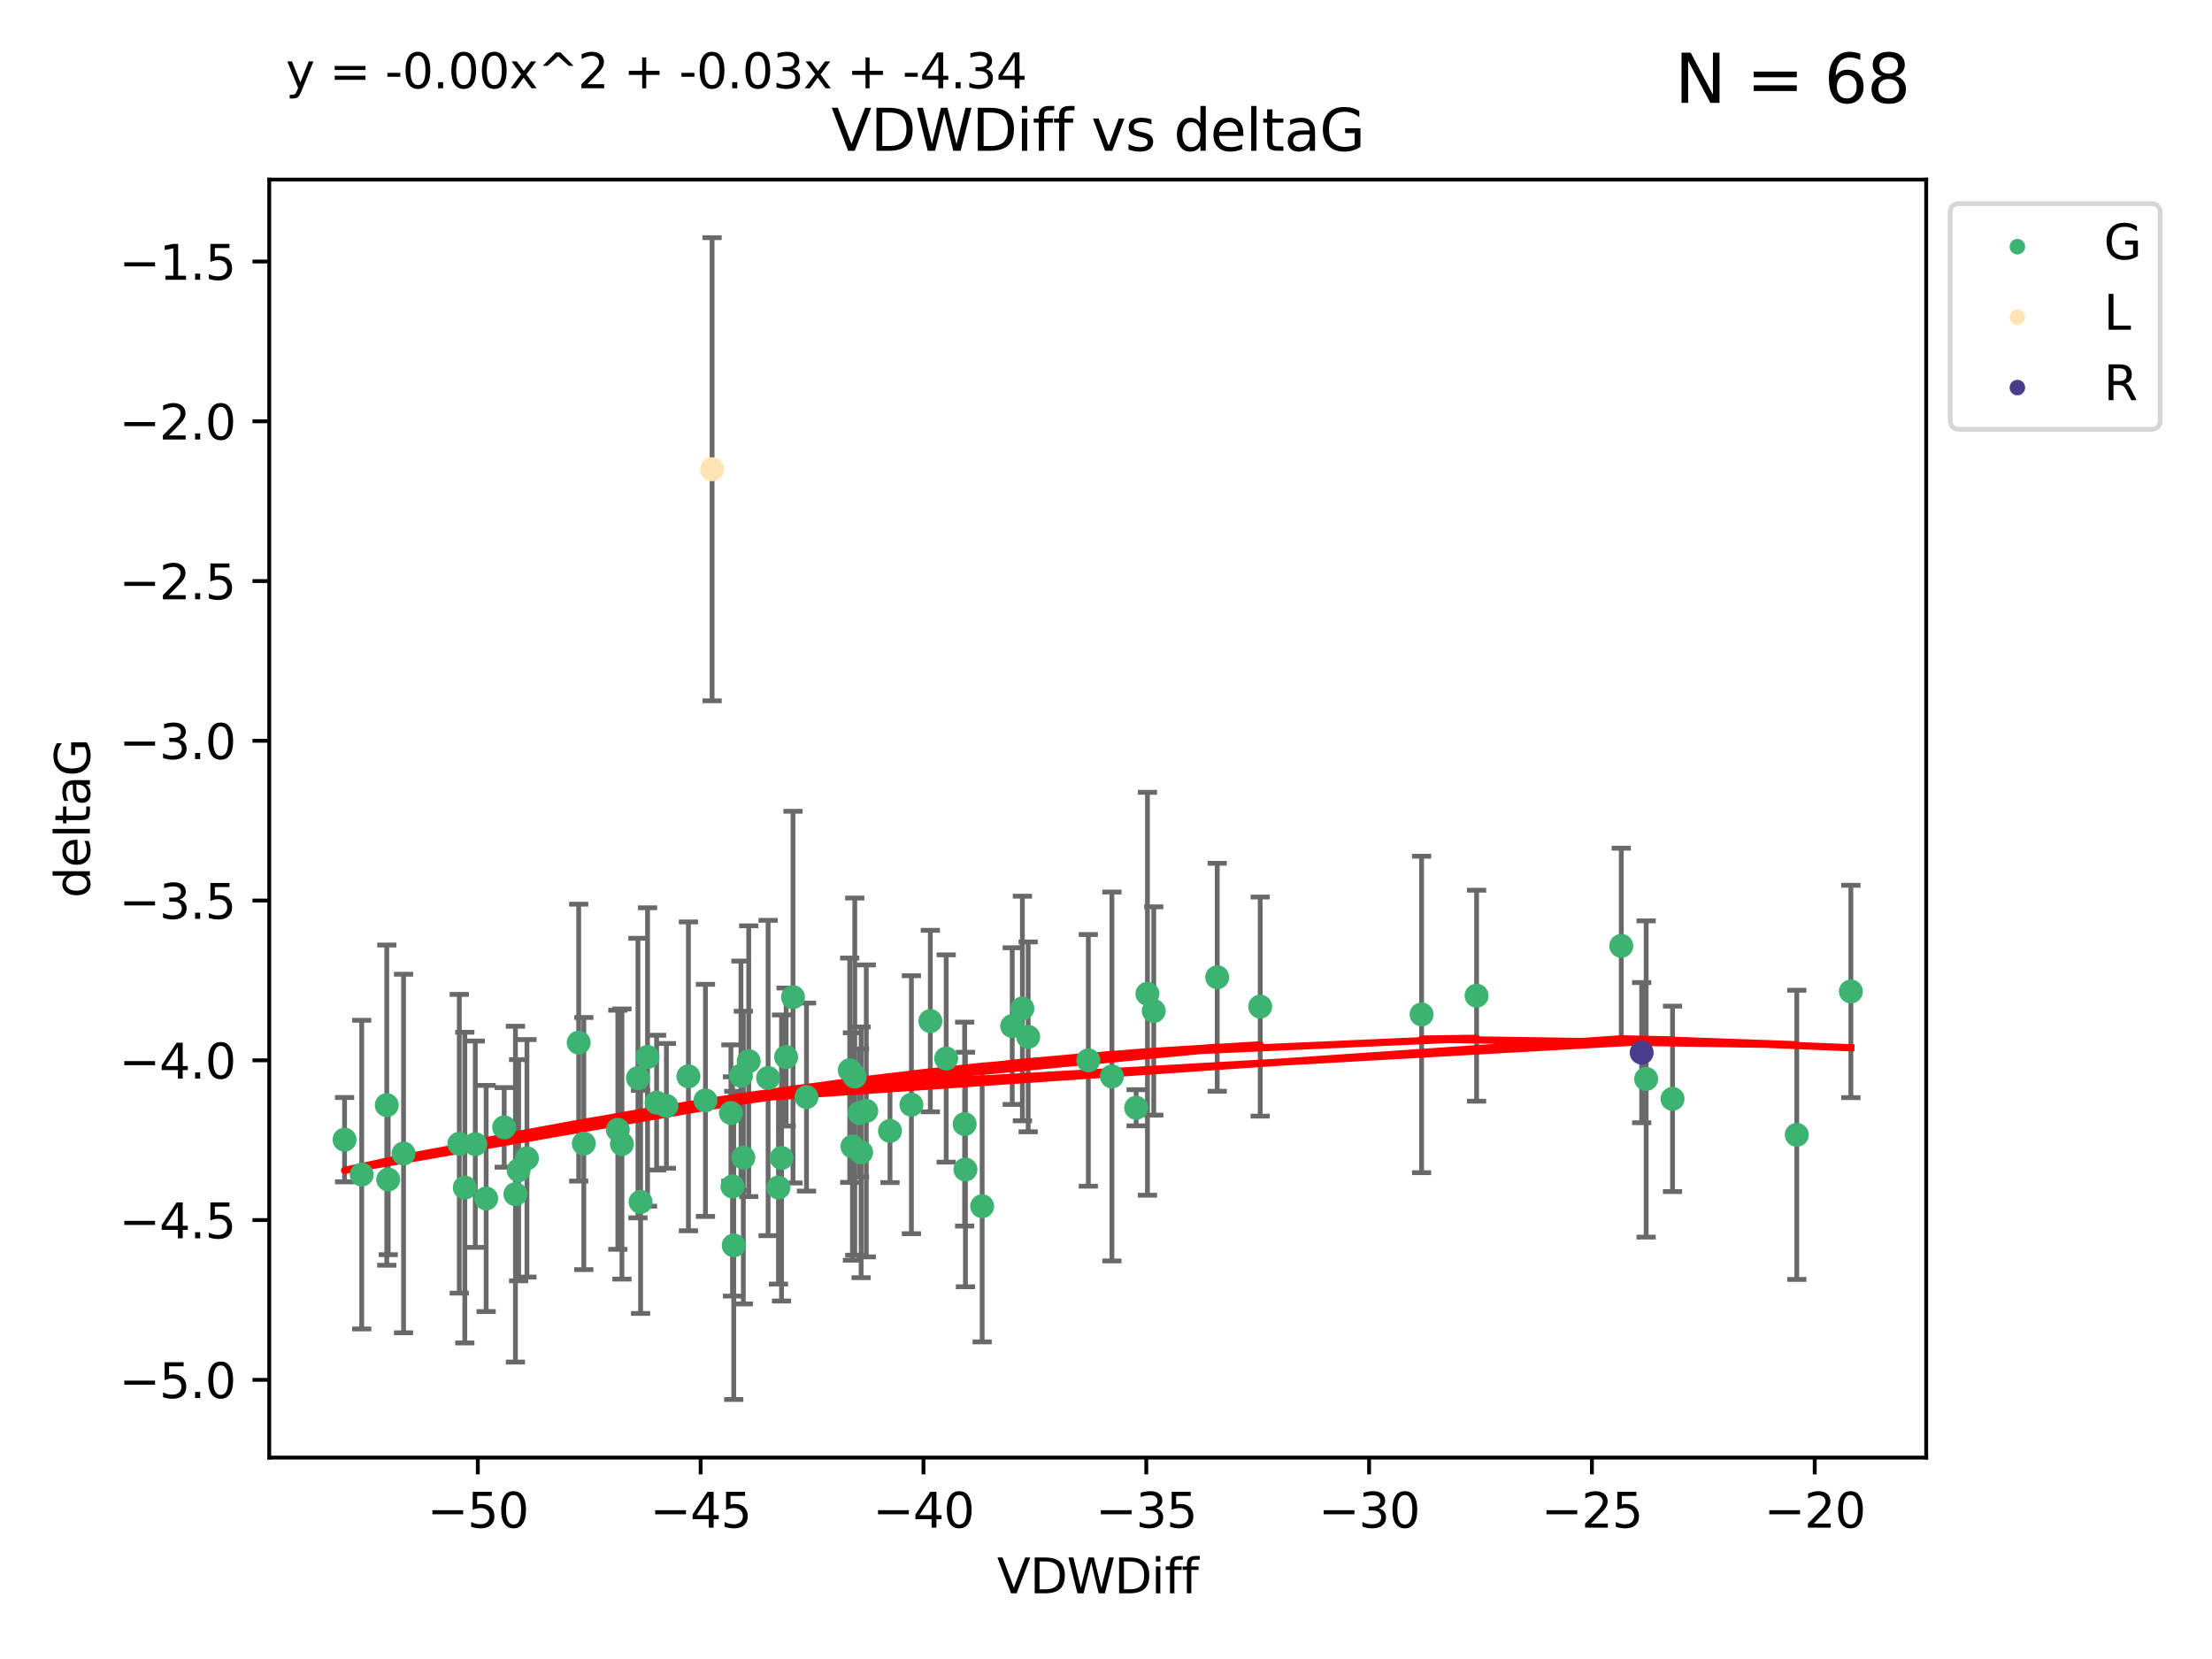 <?xml version="1.0" encoding="utf-8" standalone="no"?>
<!DOCTYPE svg PUBLIC "-//W3C//DTD SVG 1.1//EN"
  "http://www.w3.org/Graphics/SVG/1.1/DTD/svg11.dtd">
<svg xmlns:xlink="http://www.w3.org/1999/xlink" width="460.8pt" height="345.6pt" viewBox="0 0 460.8 345.6" xmlns="http://www.w3.org/2000/svg" version="1.1">
 <defs>
  <style type="text/css">*{stroke-linejoin: round; stroke-linecap: butt}</style>
 </defs>
 <g id="figure_1">
  <g id="patch_1">
   <path d="M 0 345.6 
L 460.8 345.6 
L 460.8 0 
L 0 0 
z
" style="fill: #ffffff"/>
  </g>
  <g id="axes_1">
   <g id="patch_2">
    <path d="M 56.09 303.64 
L 401.26 303.64 
L 401.26 37.411 
L 56.09 37.411 
z
" style="fill: #ffffff"/>
   </g>
   <g id="PathCollection_1">
    <defs>
     <path id="m9e51051de7" d="M 0 1.118 
C 0.297 1.118 0.581 1 0.791 0.791 
C 1 0.581 1.118 0.297 1.118 0 
C 1.118 -0.297 1 -0.581 0.791 -0.791 
C 0.581 -1 0.297 -1.118 0 -1.118 
C -0.297 -1.118 -0.581 -1 -0.791 -0.791 
C -1 -0.581 -1.118 -0.297 -1.118 0 
C -1.118 0.297 -1 0.581 -0.791 0.791 
C -0.581 1 -0.297 1.118 0 1.118 
z
" style="stroke: #3cb371"/>
    </defs>
    <g clip-path="url(#p730de74366)">
     <use xlink:href="#m9e51051de7" x="152.262" y="231.854" style="fill: #3cb371; stroke: #3cb371"/>
     <use xlink:href="#m9e51051de7" x="96.828" y="247.398" style="fill: #3cb371; stroke: #3cb371"/>
     <use xlink:href="#m9e51051de7" x="109.772" y="241.299" style="fill: #3cb371; stroke: #3cb371"/>
     <use xlink:href="#m9e51051de7" x="120.554" y="217.201" style="fill: #3cb371; stroke: #3cb371"/>
     <use xlink:href="#m9e51051de7" x="155.976" y="221.068" style="fill: #3cb371; stroke: #3cb371"/>
     <use xlink:href="#m9e51051de7" x="75.352" y="244.691" style="fill: #3cb371; stroke: #3cb371"/>
     <use xlink:href="#m9e51051de7" x="146.957" y="229.226" style="fill: #3cb371; stroke: #3cb371"/>
     <use xlink:href="#m9e51051de7" x="84.067" y="240.296" style="fill: #3cb371; stroke: #3cb371"/>
     <use xlink:href="#m9e51051de7" x="71.78" y="237.417" style="fill: #3cb371; stroke: #3cb371"/>
     <use xlink:href="#m9e51051de7" x="179.047" y="231.854" style="fill: #3cb371; stroke: #3cb371"/>
     <use xlink:href="#m9e51051de7" x="201.119" y="243.63" style="fill: #3cb371; stroke: #3cb371"/>
     <use xlink:href="#m9e51051de7" x="179.386" y="240.048" style="fill: #3cb371; stroke: #3cb371"/>
     <use xlink:href="#m9e51051de7" x="80.873" y="245.72" style="fill: #3cb371; stroke: #3cb371"/>
     <use xlink:href="#m9e51051de7" x="154.354" y="224.088" style="fill: #3cb371; stroke: #3cb371"/>
     <use xlink:href="#m9e51051de7" x="152.594" y="247.159" style="fill: #3cb371; stroke: #3cb371"/>
     <use xlink:href="#m9e51051de7" x="121.62" y="238.219" style="fill: #3cb371; stroke: #3cb371"/>
     <use xlink:href="#m9e51051de7" x="101.274" y="249.668" style="fill: #3cb371; stroke: #3cb371"/>
     <use xlink:href="#m9e51051de7" x="165.197" y="207.722" style="fill: #3cb371; stroke: #3cb371"/>
     <use xlink:href="#m9e51051de7" x="193.806" y="212.708" style="fill: #3cb371; stroke: #3cb371"/>
     <use xlink:href="#m9e51051de7" x="177.016" y="222.947" style="fill: #3cb371; stroke: #3cb371"/>
     <use xlink:href="#m9e51051de7" x="178.065" y="224.278" style="fill: #3cb371; stroke: #3cb371"/>
     <use xlink:href="#m9e51051de7" x="134.892" y="220.186" style="fill: #3cb371; stroke: #3cb371"/>
     <use xlink:href="#m9e51051de7" x="128.705" y="235.353" style="fill: #3cb371; stroke: #3cb371"/>
     <use xlink:href="#m9e51051de7" x="136.782" y="229.697" style="fill: #3cb371; stroke: #3cb371"/>
     <use xlink:href="#m9e51051de7" x="95.68" y="238.267" style="fill: #3cb371; stroke: #3cb371"/>
     <use xlink:href="#m9e51051de7" x="168.006" y="228.541" style="fill: #3cb371; stroke: #3cb371"/>
     <use xlink:href="#m9e51051de7" x="80.573" y="230.219" style="fill: #3cb371; stroke: #3cb371"/>
     <use xlink:href="#m9e51051de7" x="180.466" y="231.418" style="fill: #3cb371; stroke: #3cb371"/>
     <use xlink:href="#m9e51051de7" x="200.956" y="234.168" style="fill: #3cb371; stroke: #3cb371"/>
     <use xlink:href="#m9e51051de7" x="108.041" y="243.777" style="fill: #3cb371; stroke: #3cb371"/>
     <use xlink:href="#m9e51051de7" x="107.373" y="248.764" style="fill: #3cb371; stroke: #3cb371"/>
     <use xlink:href="#m9e51051de7" x="99.014" y="238.354" style="fill: #3cb371; stroke: #3cb371"/>
     <use xlink:href="#m9e51051de7" x="129.562" y="238.318" style="fill: #3cb371; stroke: #3cb371"/>
     <use xlink:href="#m9e51051de7" x="162.807" y="241.229" style="fill: #3cb371; stroke: #3cb371"/>
     <use xlink:href="#m9e51051de7" x="160.012" y="224.566" style="fill: #3cb371; stroke: #3cb371"/>
     <use xlink:href="#m9e51051de7" x="185.406" y="235.592" style="fill: #3cb371; stroke: #3cb371"/>
     <use xlink:href="#m9e51051de7" x="138.828" y="230.376" style="fill: #3cb371; stroke: #3cb371"/>
     <use xlink:href="#m9e51051de7" x="154.853" y="241.146" style="fill: #3cb371; stroke: #3cb371"/>
     <use xlink:href="#m9e51051de7" x="177.581" y="238.835" style="fill: #3cb371; stroke: #3cb371"/>
     <use xlink:href="#m9e51051de7" x="152.851" y="259.441" style="fill: #3cb371; stroke: #3cb371"/>
     <use xlink:href="#m9e51051de7" x="143.41" y="224.223" style="fill: #3cb371; stroke: #3cb371"/>
     <use xlink:href="#m9e51051de7" x="105.036" y="234.853" style="fill: #3cb371; stroke: #3cb371"/>
     <use xlink:href="#m9e51051de7" x="132.898" y="224.581" style="fill: #3cb371; stroke: #3cb371"/>
     <use xlink:href="#m9e51051de7" x="133.443" y="250.375" style="fill: #3cb371; stroke: #3cb371"/>
     <use xlink:href="#m9e51051de7" x="162.171" y="247.379" style="fill: #3cb371; stroke: #3cb371"/>
     <use xlink:href="#m9e51051de7" x="240.347" y="210.605" style="fill: #3cb371; stroke: #3cb371"/>
     <use xlink:href="#m9e51051de7" x="236.685" y="230.768" style="fill: #3cb371; stroke: #3cb371"/>
     <use xlink:href="#m9e51051de7" x="214.187" y="215.994" style="fill: #3cb371; stroke: #3cb371"/>
     <use xlink:href="#m9e51051de7" x="189.862" y="230.132" style="fill: #3cb371; stroke: #3cb371"/>
     <use xlink:href="#m9e51051de7" x="204.602" y="251.279" style="fill: #3cb371; stroke: #3cb371"/>
     <use xlink:href="#m9e51051de7" x="253.568" y="203.581" style="fill: #3cb371; stroke: #3cb371"/>
     <use xlink:href="#m9e51051de7" x="210.866" y="213.755" style="fill: #3cb371; stroke: #3cb371"/>
     <use xlink:href="#m9e51051de7" x="226.719" y="220.892" style="fill: #3cb371; stroke: #3cb371"/>
     <use xlink:href="#m9e51051de7" x="197.107" y="220.502" style="fill: #3cb371; stroke: #3cb371"/>
     <use xlink:href="#m9e51051de7" x="337.742" y="197.043" style="fill: #3cb371; stroke: #3cb371"/>
     <use xlink:href="#m9e51051de7" x="348.418" y="228.916" style="fill: #3cb371; stroke: #3cb371"/>
     <use xlink:href="#m9e51051de7" x="163.768" y="220.199" style="fill: #3cb371; stroke: #3cb371"/>
     <use xlink:href="#m9e51051de7" x="262.523" y="209.692" style="fill: #3cb371; stroke: #3cb371"/>
     <use xlink:href="#m9e51051de7" x="239.035" y="207.019" style="fill: #3cb371; stroke: #3cb371"/>
     <use xlink:href="#m9e51051de7" x="212.982" y="210.088" style="fill: #3cb371; stroke: #3cb371"/>
     <use xlink:href="#m9e51051de7" x="231.631" y="224.249" style="fill: #3cb371; stroke: #3cb371"/>
     <use xlink:href="#m9e51051de7" x="307.598" y="207.42" style="fill: #3cb371; stroke: #3cb371"/>
     <use xlink:href="#m9e51051de7" x="296.144" y="211.329" style="fill: #3cb371; stroke: #3cb371"/>
     <use xlink:href="#m9e51051de7" x="374.304" y="236.406" style="fill: #3cb371; stroke: #3cb371"/>
     <use xlink:href="#m9e51051de7" x="342.925" y="224.771" style="fill: #3cb371; stroke: #3cb371"/>
     <use xlink:href="#m9e51051de7" x="385.57" y="206.536" style="fill: #3cb371; stroke: #3cb371"/>
    </g>
   </g>
   <g id="PathCollection_2">
    <defs>
     <path id="m72f8d6758f" d="M 0 1.118 
C 0.297 1.118 0.581 1 0.791 0.791 
C 1 0.581 1.118 0.297 1.118 0 
C 1.118 -0.297 1 -0.581 0.791 -0.791 
C 0.581 -1 0.297 -1.118 0 -1.118 
C -0.297 -1.118 -0.581 -1 -0.791 -0.791 
C -1 -0.581 -1.118 -0.297 -1.118 0 
C -1.118 0.297 -1 0.581 -0.791 0.791 
C -0.581 1 -0.297 1.118 0 1.118 
z
" style="stroke: #ffe4b5"/>
    </defs>
    <g clip-path="url(#p730de74366)">
     <use xlink:href="#m72f8d6758f" x="148.34" y="97.75" style="fill: #ffe4b5; stroke: #ffe4b5"/>
    </g>
   </g>
   <g id="PathCollection_3">
    <defs>
     <path id="mdb29b52bab" d="M 0 1.118 
C 0.297 1.118 0.581 1 0.791 0.791 
C 1 0.581 1.118 0.297 1.118 0 
C 1.118 -0.297 1 -0.581 0.791 -0.791 
C 0.581 -1 0.297 -1.118 0 -1.118 
C -0.297 -1.118 -0.581 -1 -0.791 -0.791 
C -1 -0.581 -1.118 -0.297 -1.118 0 
C -1.118 0.297 -1 0.581 -0.791 0.791 
C -0.581 1 -0.297 1.118 0 1.118 
z
" style="stroke: #483d8b"/>
    </defs>
    <g clip-path="url(#p730de74366)">
     <use xlink:href="#mdb29b52bab" x="341.99" y="219.283" style="fill: #483d8b; stroke: #483d8b"/>
    </g>
   </g>
   <g id="matplotlib.axis_1">
    <g id="xtick_1">
     <g id="line2d_1">
      <defs>
       <path id="m9d9f4cf481" d="M 0 0 
L 0 3.5 
" style="stroke: #000000; stroke-width: 0.8"/>
      </defs>
      <g>
       <use xlink:href="#m9d9f4cf481" x="99.543" y="303.64" style="stroke: #000000; stroke-width: 0.8"/>
      </g>
     </g>
     <g id="text_1">
      <!-- −50 -->
      <g transform="translate(88.991 318.238)scale(0.1 -0.1)">
       <defs>
        <path id="DejaVuSans-2212" d="M 678 2272 
L 4684 2272 
L 4684 1741 
L 678 1741 
L 678 2272 
z
" transform="scale(0.016)"/>
        <path id="DejaVuSans-35" d="M 691 4666 
L 3169 4666 
L 3169 4134 
L 1269 4134 
L 1269 2991 
Q 1406 3038 1543 3061 
Q 1681 3084 1819 3084 
Q 2600 3084 3056 2656 
Q 3513 2228 3513 1497 
Q 3513 744 3044 326 
Q 2575 -91 1722 -91 
Q 1428 -91 1123 -41 
Q 819 9 494 109 
L 494 744 
Q 775 591 1075 516 
Q 1375 441 1709 441 
Q 2250 441 2565 725 
Q 2881 1009 2881 1497 
Q 2881 1984 2565 2268 
Q 2250 2553 1709 2553 
Q 1456 2553 1204 2497 
Q 953 2441 691 2322 
L 691 4666 
z
" transform="scale(0.016)"/>
        <path id="DejaVuSans-30" d="M 2034 4250 
Q 1547 4250 1301 3770 
Q 1056 3291 1056 2328 
Q 1056 1369 1301 889 
Q 1547 409 2034 409 
Q 2525 409 2770 889 
Q 3016 1369 3016 2328 
Q 3016 3291 2770 3770 
Q 2525 4250 2034 4250 
z
M 2034 4750 
Q 2819 4750 3233 4129 
Q 3647 3509 3647 2328 
Q 3647 1150 3233 529 
Q 2819 -91 2034 -91 
Q 1250 -91 836 529 
Q 422 1150 422 2328 
Q 422 3509 836 4129 
Q 1250 4750 2034 4750 
z
" transform="scale(0.016)"/>
       </defs>
       <use xlink:href="#DejaVuSans-2212"/>
       <use xlink:href="#DejaVuSans-35" x="83.789"/>
       <use xlink:href="#DejaVuSans-30" x="147.412"/>
      </g>
     </g>
    </g>
    <g id="xtick_2">
     <g id="line2d_2">
      <g>
       <use xlink:href="#m9d9f4cf481" x="145.959" y="303.64" style="stroke: #000000; stroke-width: 0.8"/>
      </g>
     </g>
     <g id="text_2">
      <!-- −45 -->
      <g transform="translate(135.407 318.238)scale(0.1 -0.1)">
       <defs>
        <path id="DejaVuSans-34" d="M 2419 4116 
L 825 1625 
L 2419 1625 
L 2419 4116 
z
M 2253 4666 
L 3047 4666 
L 3047 1625 
L 3713 1625 
L 3713 1100 
L 3047 1100 
L 3047 0 
L 2419 0 
L 2419 1100 
L 313 1100 
L 313 1709 
L 2253 4666 
z
" transform="scale(0.016)"/>
       </defs>
       <use xlink:href="#DejaVuSans-2212"/>
       <use xlink:href="#DejaVuSans-34" x="83.789"/>
       <use xlink:href="#DejaVuSans-35" x="147.412"/>
      </g>
     </g>
    </g>
    <g id="xtick_3">
     <g id="line2d_3">
      <g>
       <use xlink:href="#m9d9f4cf481" x="192.376" y="303.64" style="stroke: #000000; stroke-width: 0.8"/>
      </g>
     </g>
     <g id="text_3">
      <!-- −40 -->
      <g transform="translate(181.823 318.238)scale(0.1 -0.1)">
       <use xlink:href="#DejaVuSans-2212"/>
       <use xlink:href="#DejaVuSans-34" x="83.789"/>
       <use xlink:href="#DejaVuSans-30" x="147.412"/>
      </g>
     </g>
    </g>
    <g id="xtick_4">
     <g id="line2d_4">
      <g>
       <use xlink:href="#m9d9f4cf481" x="238.792" y="303.64" style="stroke: #000000; stroke-width: 0.8"/>
      </g>
     </g>
     <g id="text_4">
      <!-- −35 -->
      <g transform="translate(228.24 318.238)scale(0.1 -0.1)">
       <defs>
        <path id="DejaVuSans-33" d="M 2597 2516 
Q 3050 2419 3304 2112 
Q 3559 1806 3559 1356 
Q 3559 666 3084 287 
Q 2609 -91 1734 -91 
Q 1441 -91 1130 -33 
Q 819 25 488 141 
L 488 750 
Q 750 597 1062 519 
Q 1375 441 1716 441 
Q 2309 441 2620 675 
Q 2931 909 2931 1356 
Q 2931 1769 2642 2001 
Q 2353 2234 1838 2234 
L 1294 2234 
L 1294 2753 
L 1863 2753 
Q 2328 2753 2575 2939 
Q 2822 3125 2822 3475 
Q 2822 3834 2567 4026 
Q 2313 4219 1838 4219 
Q 1578 4219 1281 4162 
Q 984 4106 628 3988 
L 628 4550 
Q 988 4650 1302 4700 
Q 1616 4750 1894 4750 
Q 2613 4750 3031 4423 
Q 3450 4097 3450 3541 
Q 3450 3153 3228 2886 
Q 3006 2619 2597 2516 
z
" transform="scale(0.016)"/>
       </defs>
       <use xlink:href="#DejaVuSans-2212"/>
       <use xlink:href="#DejaVuSans-33" x="83.789"/>
       <use xlink:href="#DejaVuSans-35" x="147.412"/>
      </g>
     </g>
    </g>
    <g id="xtick_5">
     <g id="line2d_5">
      <g>
       <use xlink:href="#m9d9f4cf481" x="285.208" y="303.64" style="stroke: #000000; stroke-width: 0.8"/>
      </g>
     </g>
     <g id="text_5">
      <!-- −30 -->
      <g transform="translate(274.656 318.238)scale(0.1 -0.1)">
       <use xlink:href="#DejaVuSans-2212"/>
       <use xlink:href="#DejaVuSans-33" x="83.789"/>
       <use xlink:href="#DejaVuSans-30" x="147.412"/>
      </g>
     </g>
    </g>
    <g id="xtick_6">
     <g id="line2d_6">
      <g>
       <use xlink:href="#m9d9f4cf481" x="331.625" y="303.64" style="stroke: #000000; stroke-width: 0.8"/>
      </g>
     </g>
     <g id="text_6">
      <!-- −25 -->
      <g transform="translate(321.072 318.238)scale(0.1 -0.1)">
       <defs>
        <path id="DejaVuSans-32" d="M 1228 531 
L 3431 531 
L 3431 0 
L 469 0 
L 469 531 
Q 828 903 1448 1529 
Q 2069 2156 2228 2338 
Q 2531 2678 2651 2914 
Q 2772 3150 2772 3378 
Q 2772 3750 2511 3984 
Q 2250 4219 1831 4219 
Q 1534 4219 1204 4116 
Q 875 4013 500 3803 
L 500 4441 
Q 881 4594 1212 4672 
Q 1544 4750 1819 4750 
Q 2544 4750 2975 4387 
Q 3406 4025 3406 3419 
Q 3406 3131 3298 2873 
Q 3191 2616 2906 2266 
Q 2828 2175 2409 1742 
Q 1991 1309 1228 531 
z
" transform="scale(0.016)"/>
       </defs>
       <use xlink:href="#DejaVuSans-2212"/>
       <use xlink:href="#DejaVuSans-32" x="83.789"/>
       <use xlink:href="#DejaVuSans-35" x="147.412"/>
      </g>
     </g>
    </g>
    <g id="xtick_7">
     <g id="line2d_7">
      <g>
       <use xlink:href="#m9d9f4cf481" x="378.041" y="303.64" style="stroke: #000000; stroke-width: 0.8"/>
      </g>
     </g>
     <g id="text_7">
      <!-- −20 -->
      <g transform="translate(367.488 318.238)scale(0.1 -0.1)">
       <use xlink:href="#DejaVuSans-2212"/>
       <use xlink:href="#DejaVuSans-32" x="83.789"/>
       <use xlink:href="#DejaVuSans-30" x="147.412"/>
      </g>
     </g>
    </g>
    <g id="text_8">
     <!-- VDWDiff -->
     <g transform="translate(207.702 331.917)scale(0.1 -0.1)">
      <defs>
       <path id="DejaVuSans-56" d="M 1831 0 
L 50 4666 
L 709 4666 
L 2188 738 
L 3669 4666 
L 4325 4666 
L 2547 0 
L 1831 0 
z
" transform="scale(0.016)"/>
       <path id="DejaVuSans-44" d="M 1259 4147 
L 1259 519 
L 2022 519 
Q 2988 519 3436 956 
Q 3884 1394 3884 2338 
Q 3884 3275 3436 3711 
Q 2988 4147 2022 4147 
L 1259 4147 
z
M 628 4666 
L 1925 4666 
Q 3281 4666 3915 4102 
Q 4550 3538 4550 2338 
Q 4550 1131 3912 565 
Q 3275 0 1925 0 
L 628 0 
L 628 4666 
z
" transform="scale(0.016)"/>
       <path id="DejaVuSans-57" d="M 213 4666 
L 850 4666 
L 1831 722 
L 2809 4666 
L 3519 4666 
L 4500 722 
L 5478 4666 
L 6119 4666 
L 4947 0 
L 4153 0 
L 3169 4050 
L 2175 0 
L 1381 0 
L 213 4666 
z
" transform="scale(0.016)"/>
       <path id="DejaVuSans-69" d="M 603 3500 
L 1178 3500 
L 1178 0 
L 603 0 
L 603 3500 
z
M 603 4863 
L 1178 4863 
L 1178 4134 
L 603 4134 
L 603 4863 
z
" transform="scale(0.016)"/>
       <path id="DejaVuSans-66" d="M 2375 4863 
L 2375 4384 
L 1825 4384 
Q 1516 4384 1395 4259 
Q 1275 4134 1275 3809 
L 1275 3500 
L 2222 3500 
L 2222 3053 
L 1275 3053 
L 1275 0 
L 697 0 
L 697 3053 
L 147 3053 
L 147 3500 
L 697 3500 
L 697 3744 
Q 697 4328 969 4595 
Q 1241 4863 1831 4863 
L 2375 4863 
z
" transform="scale(0.016)"/>
      </defs>
      <use xlink:href="#DejaVuSans-56"/>
      <use xlink:href="#DejaVuSans-44" x="68.408"/>
      <use xlink:href="#DejaVuSans-57" x="145.41"/>
      <use xlink:href="#DejaVuSans-44" x="244.287"/>
      <use xlink:href="#DejaVuSans-69" x="321.289"/>
      <use xlink:href="#DejaVuSans-66" x="349.072"/>
      <use xlink:href="#DejaVuSans-66" x="384.277"/>
     </g>
    </g>
   </g>
   <g id="matplotlib.axis_2">
    <g id="ytick_1">
     <g id="line2d_8">
      <defs>
       <path id="mf1c0f58d33" d="M 0 0 
L -3.5 0 
" style="stroke: #000000; stroke-width: 0.8"/>
      </defs>
      <g>
       <use xlink:href="#mf1c0f58d33" x="56.09" y="287.442" style="stroke: #000000; stroke-width: 0.8"/>
      </g>
     </g>
     <g id="text_9">
      <!-- −5.0 -->
      <g transform="translate(24.807 291.241)scale(0.1 -0.1)">
       <defs>
        <path id="DejaVuSans-2e" d="M 684 794 
L 1344 794 
L 1344 0 
L 684 0 
L 684 794 
z
" transform="scale(0.016)"/>
       </defs>
       <use xlink:href="#DejaVuSans-2212"/>
       <use xlink:href="#DejaVuSans-35" x="83.789"/>
       <use xlink:href="#DejaVuSans-2e" x="147.412"/>
       <use xlink:href="#DejaVuSans-30" x="179.199"/>
      </g>
     </g>
    </g>
    <g id="ytick_2">
     <g id="line2d_9">
      <g>
       <use xlink:href="#mf1c0f58d33" x="56.09" y="254.162" style="stroke: #000000; stroke-width: 0.8"/>
      </g>
     </g>
     <g id="text_10">
      <!-- −4.5 -->
      <g transform="translate(24.807 257.961)scale(0.1 -0.1)">
       <use xlink:href="#DejaVuSans-2212"/>
       <use xlink:href="#DejaVuSans-34" x="83.789"/>
       <use xlink:href="#DejaVuSans-2e" x="147.412"/>
       <use xlink:href="#DejaVuSans-35" x="179.199"/>
      </g>
     </g>
    </g>
    <g id="ytick_3">
     <g id="line2d_10">
      <g>
       <use xlink:href="#mf1c0f58d33" x="56.09" y="220.882" style="stroke: #000000; stroke-width: 0.8"/>
      </g>
     </g>
     <g id="text_11">
      <!-- −4.0 -->
      <g transform="translate(24.807 224.681)scale(0.1 -0.1)">
       <use xlink:href="#DejaVuSans-2212"/>
       <use xlink:href="#DejaVuSans-34" x="83.789"/>
       <use xlink:href="#DejaVuSans-2e" x="147.412"/>
       <use xlink:href="#DejaVuSans-30" x="179.199"/>
      </g>
     </g>
    </g>
    <g id="ytick_4">
     <g id="line2d_11">
      <g>
       <use xlink:href="#mf1c0f58d33" x="56.09" y="187.601" style="stroke: #000000; stroke-width: 0.8"/>
      </g>
     </g>
     <g id="text_12">
      <!-- −3.5 -->
      <g transform="translate(24.807 191.401)scale(0.1 -0.1)">
       <use xlink:href="#DejaVuSans-2212"/>
       <use xlink:href="#DejaVuSans-33" x="83.789"/>
       <use xlink:href="#DejaVuSans-2e" x="147.412"/>
       <use xlink:href="#DejaVuSans-35" x="179.199"/>
      </g>
     </g>
    </g>
    <g id="ytick_5">
     <g id="line2d_12">
      <g>
       <use xlink:href="#mf1c0f58d33" x="56.09" y="154.321" style="stroke: #000000; stroke-width: 0.8"/>
      </g>
     </g>
     <g id="text_13">
      <!-- −3.0 -->
      <g transform="translate(24.807 158.12)scale(0.1 -0.1)">
       <use xlink:href="#DejaVuSans-2212"/>
       <use xlink:href="#DejaVuSans-33" x="83.789"/>
       <use xlink:href="#DejaVuSans-2e" x="147.412"/>
       <use xlink:href="#DejaVuSans-30" x="179.199"/>
      </g>
     </g>
    </g>
    <g id="ytick_6">
     <g id="line2d_13">
      <g>
       <use xlink:href="#mf1c0f58d33" x="56.09" y="121.041" style="stroke: #000000; stroke-width: 0.8"/>
      </g>
     </g>
     <g id="text_14">
      <!-- −2.5 -->
      <g transform="translate(24.807 124.84)scale(0.1 -0.1)">
       <use xlink:href="#DejaVuSans-2212"/>
       <use xlink:href="#DejaVuSans-32" x="83.789"/>
       <use xlink:href="#DejaVuSans-2e" x="147.412"/>
       <use xlink:href="#DejaVuSans-35" x="179.199"/>
      </g>
     </g>
    </g>
    <g id="ytick_7">
     <g id="line2d_14">
      <g>
       <use xlink:href="#mf1c0f58d33" x="56.09" y="87.761" style="stroke: #000000; stroke-width: 0.8"/>
      </g>
     </g>
     <g id="text_15">
      <!-- −2.0 -->
      <g transform="translate(24.807 91.56)scale(0.1 -0.1)">
       <use xlink:href="#DejaVuSans-2212"/>
       <use xlink:href="#DejaVuSans-32" x="83.789"/>
       <use xlink:href="#DejaVuSans-2e" x="147.412"/>
       <use xlink:href="#DejaVuSans-30" x="179.199"/>
      </g>
     </g>
    </g>
    <g id="ytick_8">
     <g id="line2d_15">
      <g>
       <use xlink:href="#mf1c0f58d33" x="56.09" y="54.481" style="stroke: #000000; stroke-width: 0.8"/>
      </g>
     </g>
     <g id="text_16">
      <!-- −1.5 -->
      <g transform="translate(24.807 58.28)scale(0.1 -0.1)">
       <defs>
        <path id="DejaVuSans-31" d="M 794 531 
L 1825 531 
L 1825 4091 
L 703 3866 
L 703 4441 
L 1819 4666 
L 2450 4666 
L 2450 531 
L 3481 531 
L 3481 0 
L 794 0 
L 794 531 
z
" transform="scale(0.016)"/>
       </defs>
       <use xlink:href="#DejaVuSans-2212"/>
       <use xlink:href="#DejaVuSans-31" x="83.789"/>
       <use xlink:href="#DejaVuSans-2e" x="147.412"/>
       <use xlink:href="#DejaVuSans-35" x="179.199"/>
      </g>
     </g>
    </g>
    <g id="text_17">
     <!-- deltaG -->
     <g transform="translate(18.727 187.064)rotate(-90)scale(0.1 -0.1)">
      <defs>
       <path id="DejaVuSans-64" d="M 2906 2969 
L 2906 4863 
L 3481 4863 
L 3481 0 
L 2906 0 
L 2906 525 
Q 2725 213 2448 61 
Q 2172 -91 1784 -91 
Q 1150 -91 751 415 
Q 353 922 353 1747 
Q 353 2572 751 3078 
Q 1150 3584 1784 3584 
Q 2172 3584 2448 3432 
Q 2725 3281 2906 2969 
z
M 947 1747 
Q 947 1113 1208 752 
Q 1469 391 1925 391 
Q 2381 391 2643 752 
Q 2906 1113 2906 1747 
Q 2906 2381 2643 2742 
Q 2381 3103 1925 3103 
Q 1469 3103 1208 2742 
Q 947 2381 947 1747 
z
" transform="scale(0.016)"/>
       <path id="DejaVuSans-65" d="M 3597 1894 
L 3597 1613 
L 953 1613 
Q 991 1019 1311 708 
Q 1631 397 2203 397 
Q 2534 397 2845 478 
Q 3156 559 3463 722 
L 3463 178 
Q 3153 47 2828 -22 
Q 2503 -91 2169 -91 
Q 1331 -91 842 396 
Q 353 884 353 1716 
Q 353 2575 817 3079 
Q 1281 3584 2069 3584 
Q 2775 3584 3186 3129 
Q 3597 2675 3597 1894 
z
M 3022 2063 
Q 3016 2534 2758 2815 
Q 2500 3097 2075 3097 
Q 1594 3097 1305 2825 
Q 1016 2553 972 2059 
L 3022 2063 
z
" transform="scale(0.016)"/>
       <path id="DejaVuSans-6c" d="M 603 4863 
L 1178 4863 
L 1178 0 
L 603 0 
L 603 4863 
z
" transform="scale(0.016)"/>
       <path id="DejaVuSans-74" d="M 1172 4494 
L 1172 3500 
L 2356 3500 
L 2356 3053 
L 1172 3053 
L 1172 1153 
Q 1172 725 1289 603 
Q 1406 481 1766 481 
L 2356 481 
L 2356 0 
L 1766 0 
Q 1100 0 847 248 
Q 594 497 594 1153 
L 594 3053 
L 172 3053 
L 172 3500 
L 594 3500 
L 594 4494 
L 1172 4494 
z
" transform="scale(0.016)"/>
       <path id="DejaVuSans-61" d="M 2194 1759 
Q 1497 1759 1228 1600 
Q 959 1441 959 1056 
Q 959 750 1161 570 
Q 1363 391 1709 391 
Q 2188 391 2477 730 
Q 2766 1069 2766 1631 
L 2766 1759 
L 2194 1759 
z
M 3341 1997 
L 3341 0 
L 2766 0 
L 2766 531 
Q 2569 213 2275 61 
Q 1981 -91 1556 -91 
Q 1019 -91 701 211 
Q 384 513 384 1019 
Q 384 1609 779 1909 
Q 1175 2209 1959 2209 
L 2766 2209 
L 2766 2266 
Q 2766 2663 2505 2880 
Q 2244 3097 1772 3097 
Q 1472 3097 1187 3025 
Q 903 2953 641 2809 
L 641 3341 
Q 956 3463 1253 3523 
Q 1550 3584 1831 3584 
Q 2591 3584 2966 3190 
Q 3341 2797 3341 1997 
z
" transform="scale(0.016)"/>
       <path id="DejaVuSans-47" d="M 3809 666 
L 3809 1919 
L 2778 1919 
L 2778 2438 
L 4434 2438 
L 4434 434 
Q 4069 175 3628 42 
Q 3188 -91 2688 -91 
Q 1594 -91 976 548 
Q 359 1188 359 2328 
Q 359 3472 976 4111 
Q 1594 4750 2688 4750 
Q 3144 4750 3555 4637 
Q 3966 4525 4313 4306 
L 4313 3634 
Q 3963 3931 3569 4081 
Q 3175 4231 2741 4231 
Q 1884 4231 1454 3753 
Q 1025 3275 1025 2328 
Q 1025 1384 1454 906 
Q 1884 428 2741 428 
Q 3075 428 3337 486 
Q 3600 544 3809 666 
z
" transform="scale(0.016)"/>
      </defs>
      <use xlink:href="#DejaVuSans-64"/>
      <use xlink:href="#DejaVuSans-65" x="63.477"/>
      <use xlink:href="#DejaVuSans-6c" x="125"/>
      <use xlink:href="#DejaVuSans-74" x="152.783"/>
      <use xlink:href="#DejaVuSans-61" x="191.992"/>
      <use xlink:href="#DejaVuSans-47" x="253.271"/>
     </g>
    </g>
   </g>
   <g id="LineCollection_1">
    <path d="M 152.262 246.045 
L 152.262 217.662 
" clip-path="url(#p730de74366)" style="fill: none; stroke: #696969"/>
    <path d="M 96.828 279.761 
L 96.828 215.035 
" clip-path="url(#p730de74366)" style="fill: none; stroke: #696969"/>
    <path d="M 109.772 266.036 
L 109.772 216.562 
" clip-path="url(#p730de74366)" style="fill: none; stroke: #696969"/>
    <path d="M 120.554 246.041 
L 120.554 188.361 
" clip-path="url(#p730de74366)" style="fill: none; stroke: #696969"/>
    <path d="M 155.976 249.271 
L 155.976 192.864 
" clip-path="url(#p730de74366)" style="fill: none; stroke: #696969"/>
    <path d="M 75.352 276.843 
L 75.352 212.539 
" clip-path="url(#p730de74366)" style="fill: none; stroke: #696969"/>
    <path d="M 146.957 253.402 
L 146.957 205.051 
" clip-path="url(#p730de74366)" style="fill: none; stroke: #696969"/>
    <path d="M 84.067 277.644 
L 84.067 202.948 
" clip-path="url(#p730de74366)" style="fill: none; stroke: #696969"/>
    <path d="M 71.78 246.202 
L 71.78 228.632 
" clip-path="url(#p730de74366)" style="fill: none; stroke: #696969"/>
    <path d="M 179.047 245.17 
L 179.047 218.537 
" clip-path="url(#p730de74366)" style="fill: none; stroke: #696969"/>
    <path d="M 201.119 268.058 
L 201.119 219.201 
" clip-path="url(#p730de74366)" style="fill: none; stroke: #696969"/>
    <path d="M 179.386 266.16 
L 179.386 213.937 
" clip-path="url(#p730de74366)" style="fill: none; stroke: #696969"/>
    <path d="M 80.873 261.376 
L 80.873 230.064 
" clip-path="url(#p730de74366)" style="fill: none; stroke: #696969"/>
    <path d="M 154.354 247.969 
L 154.354 200.207 
" clip-path="url(#p730de74366)" style="fill: none; stroke: #696969"/>
    <path d="M 152.594 270 
L 152.594 224.318 
" clip-path="url(#p730de74366)" style="fill: none; stroke: #696969"/>
    <path d="M 121.62 264.479 
L 121.62 211.96 
" clip-path="url(#p730de74366)" style="fill: none; stroke: #696969"/>
    <path d="M 101.274 273.223 
L 101.274 226.113 
" clip-path="url(#p730de74366)" style="fill: none; stroke: #696969"/>
    <path d="M 165.197 246.436 
L 165.197 169.007 
" clip-path="url(#p730de74366)" style="fill: none; stroke: #696969"/>
    <path d="M 193.806 231.613 
L 193.806 193.803 
" clip-path="url(#p730de74366)" style="fill: none; stroke: #696969"/>
    <path d="M 177.016 246.312 
L 177.016 199.581 
" clip-path="url(#p730de74366)" style="fill: none; stroke: #696969"/>
    <path d="M 178.065 261.476 
L 178.065 187.08 
" clip-path="url(#p730de74366)" style="fill: none; stroke: #696969"/>
    <path d="M 134.892 251.27 
L 134.892 189.102 
" clip-path="url(#p730de74366)" style="fill: none; stroke: #696969"/>
    <path d="M 128.705 260.251 
L 128.705 210.454 
" clip-path="url(#p730de74366)" style="fill: none; stroke: #696969"/>
    <path d="M 136.782 243.732 
L 136.782 215.662 
" clip-path="url(#p730de74366)" style="fill: none; stroke: #696969"/>
    <path d="M 95.68 269.381 
L 95.68 207.153 
" clip-path="url(#p730de74366)" style="fill: none; stroke: #696969"/>
    <path d="M 168.006 248.127 
L 168.006 208.955 
" clip-path="url(#p730de74366)" style="fill: none; stroke: #696969"/>
    <path d="M 80.573 263.57 
L 80.573 196.867 
" clip-path="url(#p730de74366)" style="fill: none; stroke: #696969"/>
    <path d="M 180.466 261.831 
L 180.466 201.006 
" clip-path="url(#p730de74366)" style="fill: none; stroke: #696969"/>
    <path d="M 200.956 255.405 
L 200.956 212.932 
" clip-path="url(#p730de74366)" style="fill: none; stroke: #696969"/>
    <path d="M 108.041 266.818 
L 108.041 220.735 
" clip-path="url(#p730de74366)" style="fill: none; stroke: #696969"/>
    <path d="M 107.373 283.742 
L 107.373 213.787 
" clip-path="url(#p730de74366)" style="fill: none; stroke: #696969"/>
    <path d="M 99.014 259.849 
L 99.014 216.859 
" clip-path="url(#p730de74366)" style="fill: none; stroke: #696969"/>
    <path d="M 129.562 266.459 
L 129.562 210.178 
" clip-path="url(#p730de74366)" style="fill: none; stroke: #696969"/>
    <path d="M 162.807 271.024 
L 162.807 211.435 
" clip-path="url(#p730de74366)" style="fill: none; stroke: #696969"/>
    <path d="M 160.012 257.411 
L 160.012 191.722 
" clip-path="url(#p730de74366)" style="fill: none; stroke: #696969"/>
    <path d="M 185.406 246.355 
L 185.406 224.83 
" clip-path="url(#p730de74366)" style="fill: none; stroke: #696969"/>
    <path d="M 138.828 243.369 
L 138.828 217.383 
" clip-path="url(#p730de74366)" style="fill: none; stroke: #696969"/>
    <path d="M 154.853 271.633 
L 154.853 210.658 
" clip-path="url(#p730de74366)" style="fill: none; stroke: #696969"/>
    <path d="M 177.581 262.527 
L 177.581 215.143 
" clip-path="url(#p730de74366)" style="fill: none; stroke: #696969"/>
    <path d="M 152.851 291.539 
L 152.851 227.344 
" clip-path="url(#p730de74366)" style="fill: none; stroke: #696969"/>
    <path d="M 143.41 256.389 
L 143.41 192.057 
" clip-path="url(#p730de74366)" style="fill: none; stroke: #696969"/>
    <path d="M 105.036 243.141 
L 105.036 226.566 
" clip-path="url(#p730de74366)" style="fill: none; stroke: #696969"/>
    <path d="M 132.898 253.696 
L 132.898 195.466 
" clip-path="url(#p730de74366)" style="fill: none; stroke: #696969"/>
    <path d="M 133.443 273.613 
L 133.443 227.137 
" clip-path="url(#p730de74366)" style="fill: none; stroke: #696969"/>
    <path d="M 162.171 267.487 
L 162.171 227.272 
" clip-path="url(#p730de74366)" style="fill: none; stroke: #696969"/>
    <path d="M 240.347 232.3 
L 240.347 188.91 
" clip-path="url(#p730de74366)" style="fill: none; stroke: #696969"/>
    <path d="M 236.685 234.538 
L 236.685 226.999 
" clip-path="url(#p730de74366)" style="fill: none; stroke: #696969"/>
    <path d="M 214.187 235.77 
L 214.187 196.217 
" clip-path="url(#p730de74366)" style="fill: none; stroke: #696969"/>
    <path d="M 189.862 257.003 
L 189.862 203.262 
" clip-path="url(#p730de74366)" style="fill: none; stroke: #696969"/>
    <path d="M 204.602 279.54 
L 204.602 223.018 
" clip-path="url(#p730de74366)" style="fill: none; stroke: #696969"/>
    <path d="M 253.568 227.319 
L 253.568 179.843 
" clip-path="url(#p730de74366)" style="fill: none; stroke: #696969"/>
    <path d="M 210.866 230.078 
L 210.866 197.432 
" clip-path="url(#p730de74366)" style="fill: none; stroke: #696969"/>
    <path d="M 226.719 247.107 
L 226.719 194.677 
" clip-path="url(#p730de74366)" style="fill: none; stroke: #696969"/>
    <path d="M 197.107 242.094 
L 197.107 198.91 
" clip-path="url(#p730de74366)" style="fill: none; stroke: #696969"/>
    <path d="M 337.742 217.394 
L 337.742 176.691 
" clip-path="url(#p730de74366)" style="fill: none; stroke: #696969"/>
    <path d="M 348.418 248.231 
L 348.418 209.601 
" clip-path="url(#p730de74366)" style="fill: none; stroke: #696969"/>
    <path d="M 163.768 234.571 
L 163.768 205.827 
" clip-path="url(#p730de74366)" style="fill: none; stroke: #696969"/>
    <path d="M 262.523 232.511 
L 262.523 186.873 
" clip-path="url(#p730de74366)" style="fill: none; stroke: #696969"/>
    <path d="M 239.035 248.987 
L 239.035 165.052 
" clip-path="url(#p730de74366)" style="fill: none; stroke: #696969"/>
    <path d="M 212.982 233.484 
L 212.982 186.692 
" clip-path="url(#p730de74366)" style="fill: none; stroke: #696969"/>
    <path d="M 231.631 262.677 
L 231.631 185.821 
" clip-path="url(#p730de74366)" style="fill: none; stroke: #696969"/>
    <path d="M 307.598 229.4 
L 307.598 185.44 
" clip-path="url(#p730de74366)" style="fill: none; stroke: #696969"/>
    <path d="M 296.144 244.291 
L 296.144 178.367 
" clip-path="url(#p730de74366)" style="fill: none; stroke: #696969"/>
    <path d="M 374.304 266.527 
L 374.304 206.285 
" clip-path="url(#p730de74366)" style="fill: none; stroke: #696969"/>
    <path d="M 342.925 257.71 
L 342.925 191.831 
" clip-path="url(#p730de74366)" style="fill: none; stroke: #696969"/>
    <path d="M 385.57 228.656 
L 385.57 184.417 
" clip-path="url(#p730de74366)" style="fill: none; stroke: #696969"/>
   </g>
   <g id="line2d_16">
    <defs>
     <path id="m5465421586" d="M 2 0 
L -2 -0 
" style="stroke: #696969"/>
    </defs>
    <g clip-path="url(#p730de74366)">
     <use xlink:href="#m5465421586" x="152.262" y="246.045" style="fill: #696969; stroke: #696969"/>
     <use xlink:href="#m5465421586" x="96.828" y="279.761" style="fill: #696969; stroke: #696969"/>
     <use xlink:href="#m5465421586" x="109.772" y="266.036" style="fill: #696969; stroke: #696969"/>
     <use xlink:href="#m5465421586" x="120.554" y="246.041" style="fill: #696969; stroke: #696969"/>
     <use xlink:href="#m5465421586" x="155.976" y="249.271" style="fill: #696969; stroke: #696969"/>
     <use xlink:href="#m5465421586" x="75.352" y="276.843" style="fill: #696969; stroke: #696969"/>
     <use xlink:href="#m5465421586" x="146.957" y="253.402" style="fill: #696969; stroke: #696969"/>
     <use xlink:href="#m5465421586" x="84.067" y="277.644" style="fill: #696969; stroke: #696969"/>
     <use xlink:href="#m5465421586" x="71.78" y="246.202" style="fill: #696969; stroke: #696969"/>
     <use xlink:href="#m5465421586" x="179.047" y="245.17" style="fill: #696969; stroke: #696969"/>
     <use xlink:href="#m5465421586" x="201.119" y="268.058" style="fill: #696969; stroke: #696969"/>
     <use xlink:href="#m5465421586" x="179.386" y="266.16" style="fill: #696969; stroke: #696969"/>
     <use xlink:href="#m5465421586" x="80.873" y="261.376" style="fill: #696969; stroke: #696969"/>
     <use xlink:href="#m5465421586" x="154.354" y="247.969" style="fill: #696969; stroke: #696969"/>
     <use xlink:href="#m5465421586" x="152.594" y="270" style="fill: #696969; stroke: #696969"/>
     <use xlink:href="#m5465421586" x="121.62" y="264.479" style="fill: #696969; stroke: #696969"/>
     <use xlink:href="#m5465421586" x="101.274" y="273.223" style="fill: #696969; stroke: #696969"/>
     <use xlink:href="#m5465421586" x="165.197" y="246.436" style="fill: #696969; stroke: #696969"/>
     <use xlink:href="#m5465421586" x="193.806" y="231.613" style="fill: #696969; stroke: #696969"/>
     <use xlink:href="#m5465421586" x="177.016" y="246.312" style="fill: #696969; stroke: #696969"/>
     <use xlink:href="#m5465421586" x="178.065" y="261.476" style="fill: #696969; stroke: #696969"/>
     <use xlink:href="#m5465421586" x="134.892" y="251.27" style="fill: #696969; stroke: #696969"/>
     <use xlink:href="#m5465421586" x="128.705" y="260.251" style="fill: #696969; stroke: #696969"/>
     <use xlink:href="#m5465421586" x="136.782" y="243.732" style="fill: #696969; stroke: #696969"/>
     <use xlink:href="#m5465421586" x="95.68" y="269.381" style="fill: #696969; stroke: #696969"/>
     <use xlink:href="#m5465421586" x="168.006" y="248.127" style="fill: #696969; stroke: #696969"/>
     <use xlink:href="#m5465421586" x="80.573" y="263.57" style="fill: #696969; stroke: #696969"/>
     <use xlink:href="#m5465421586" x="180.466" y="261.831" style="fill: #696969; stroke: #696969"/>
     <use xlink:href="#m5465421586" x="200.956" y="255.405" style="fill: #696969; stroke: #696969"/>
     <use xlink:href="#m5465421586" x="108.041" y="266.818" style="fill: #696969; stroke: #696969"/>
     <use xlink:href="#m5465421586" x="107.373" y="283.742" style="fill: #696969; stroke: #696969"/>
     <use xlink:href="#m5465421586" x="99.014" y="259.849" style="fill: #696969; stroke: #696969"/>
     <use xlink:href="#m5465421586" x="129.562" y="266.459" style="fill: #696969; stroke: #696969"/>
     <use xlink:href="#m5465421586" x="162.807" y="271.024" style="fill: #696969; stroke: #696969"/>
     <use xlink:href="#m5465421586" x="160.012" y="257.411" style="fill: #696969; stroke: #696969"/>
     <use xlink:href="#m5465421586" x="185.406" y="246.355" style="fill: #696969; stroke: #696969"/>
     <use xlink:href="#m5465421586" x="138.828" y="243.369" style="fill: #696969; stroke: #696969"/>
     <use xlink:href="#m5465421586" x="154.853" y="271.633" style="fill: #696969; stroke: #696969"/>
     <use xlink:href="#m5465421586" x="177.581" y="262.527" style="fill: #696969; stroke: #696969"/>
     <use xlink:href="#m5465421586" x="152.851" y="291.539" style="fill: #696969; stroke: #696969"/>
     <use xlink:href="#m5465421586" x="143.41" y="256.389" style="fill: #696969; stroke: #696969"/>
     <use xlink:href="#m5465421586" x="105.036" y="243.141" style="fill: #696969; stroke: #696969"/>
     <use xlink:href="#m5465421586" x="132.898" y="253.696" style="fill: #696969; stroke: #696969"/>
     <use xlink:href="#m5465421586" x="133.443" y="273.613" style="fill: #696969; stroke: #696969"/>
     <use xlink:href="#m5465421586" x="162.171" y="267.487" style="fill: #696969; stroke: #696969"/>
     <use xlink:href="#m5465421586" x="240.347" y="232.3" style="fill: #696969; stroke: #696969"/>
     <use xlink:href="#m5465421586" x="236.685" y="234.538" style="fill: #696969; stroke: #696969"/>
     <use xlink:href="#m5465421586" x="214.187" y="235.77" style="fill: #696969; stroke: #696969"/>
     <use xlink:href="#m5465421586" x="189.862" y="257.003" style="fill: #696969; stroke: #696969"/>
     <use xlink:href="#m5465421586" x="204.602" y="279.54" style="fill: #696969; stroke: #696969"/>
     <use xlink:href="#m5465421586" x="253.568" y="227.319" style="fill: #696969; stroke: #696969"/>
     <use xlink:href="#m5465421586" x="210.866" y="230.078" style="fill: #696969; stroke: #696969"/>
     <use xlink:href="#m5465421586" x="226.719" y="247.107" style="fill: #696969; stroke: #696969"/>
     <use xlink:href="#m5465421586" x="197.107" y="242.094" style="fill: #696969; stroke: #696969"/>
     <use xlink:href="#m5465421586" x="337.742" y="217.394" style="fill: #696969; stroke: #696969"/>
     <use xlink:href="#m5465421586" x="348.418" y="248.231" style="fill: #696969; stroke: #696969"/>
     <use xlink:href="#m5465421586" x="163.768" y="234.571" style="fill: #696969; stroke: #696969"/>
     <use xlink:href="#m5465421586" x="262.523" y="232.511" style="fill: #696969; stroke: #696969"/>
     <use xlink:href="#m5465421586" x="239.035" y="248.987" style="fill: #696969; stroke: #696969"/>
     <use xlink:href="#m5465421586" x="212.982" y="233.484" style="fill: #696969; stroke: #696969"/>
     <use xlink:href="#m5465421586" x="231.631" y="262.677" style="fill: #696969; stroke: #696969"/>
     <use xlink:href="#m5465421586" x="307.598" y="229.4" style="fill: #696969; stroke: #696969"/>
     <use xlink:href="#m5465421586" x="296.144" y="244.291" style="fill: #696969; stroke: #696969"/>
     <use xlink:href="#m5465421586" x="374.304" y="266.527" style="fill: #696969; stroke: #696969"/>
     <use xlink:href="#m5465421586" x="342.925" y="257.71" style="fill: #696969; stroke: #696969"/>
     <use xlink:href="#m5465421586" x="385.57" y="228.656" style="fill: #696969; stroke: #696969"/>
    </g>
   </g>
   <g id="line2d_17">
    <g clip-path="url(#p730de74366)">
     <use xlink:href="#m5465421586" x="152.262" y="217.662" style="fill: #696969; stroke: #696969"/>
     <use xlink:href="#m5465421586" x="96.828" y="215.035" style="fill: #696969; stroke: #696969"/>
     <use xlink:href="#m5465421586" x="109.772" y="216.562" style="fill: #696969; stroke: #696969"/>
     <use xlink:href="#m5465421586" x="120.554" y="188.361" style="fill: #696969; stroke: #696969"/>
     <use xlink:href="#m5465421586" x="155.976" y="192.864" style="fill: #696969; stroke: #696969"/>
     <use xlink:href="#m5465421586" x="75.352" y="212.539" style="fill: #696969; stroke: #696969"/>
     <use xlink:href="#m5465421586" x="146.957" y="205.051" style="fill: #696969; stroke: #696969"/>
     <use xlink:href="#m5465421586" x="84.067" y="202.948" style="fill: #696969; stroke: #696969"/>
     <use xlink:href="#m5465421586" x="71.78" y="228.632" style="fill: #696969; stroke: #696969"/>
     <use xlink:href="#m5465421586" x="179.047" y="218.537" style="fill: #696969; stroke: #696969"/>
     <use xlink:href="#m5465421586" x="201.119" y="219.201" style="fill: #696969; stroke: #696969"/>
     <use xlink:href="#m5465421586" x="179.386" y="213.937" style="fill: #696969; stroke: #696969"/>
     <use xlink:href="#m5465421586" x="80.873" y="230.064" style="fill: #696969; stroke: #696969"/>
     <use xlink:href="#m5465421586" x="154.354" y="200.207" style="fill: #696969; stroke: #696969"/>
     <use xlink:href="#m5465421586" x="152.594" y="224.318" style="fill: #696969; stroke: #696969"/>
     <use xlink:href="#m5465421586" x="121.62" y="211.96" style="fill: #696969; stroke: #696969"/>
     <use xlink:href="#m5465421586" x="101.274" y="226.113" style="fill: #696969; stroke: #696969"/>
     <use xlink:href="#m5465421586" x="165.197" y="169.007" style="fill: #696969; stroke: #696969"/>
     <use xlink:href="#m5465421586" x="193.806" y="193.803" style="fill: #696969; stroke: #696969"/>
     <use xlink:href="#m5465421586" x="177.016" y="199.581" style="fill: #696969; stroke: #696969"/>
     <use xlink:href="#m5465421586" x="178.065" y="187.08" style="fill: #696969; stroke: #696969"/>
     <use xlink:href="#m5465421586" x="134.892" y="189.102" style="fill: #696969; stroke: #696969"/>
     <use xlink:href="#m5465421586" x="128.705" y="210.454" style="fill: #696969; stroke: #696969"/>
     <use xlink:href="#m5465421586" x="136.782" y="215.662" style="fill: #696969; stroke: #696969"/>
     <use xlink:href="#m5465421586" x="95.68" y="207.153" style="fill: #696969; stroke: #696969"/>
     <use xlink:href="#m5465421586" x="168.006" y="208.955" style="fill: #696969; stroke: #696969"/>
     <use xlink:href="#m5465421586" x="80.573" y="196.867" style="fill: #696969; stroke: #696969"/>
     <use xlink:href="#m5465421586" x="180.466" y="201.006" style="fill: #696969; stroke: #696969"/>
     <use xlink:href="#m5465421586" x="200.956" y="212.932" style="fill: #696969; stroke: #696969"/>
     <use xlink:href="#m5465421586" x="108.041" y="220.735" style="fill: #696969; stroke: #696969"/>
     <use xlink:href="#m5465421586" x="107.373" y="213.787" style="fill: #696969; stroke: #696969"/>
     <use xlink:href="#m5465421586" x="99.014" y="216.859" style="fill: #696969; stroke: #696969"/>
     <use xlink:href="#m5465421586" x="129.562" y="210.178" style="fill: #696969; stroke: #696969"/>
     <use xlink:href="#m5465421586" x="162.807" y="211.435" style="fill: #696969; stroke: #696969"/>
     <use xlink:href="#m5465421586" x="160.012" y="191.722" style="fill: #696969; stroke: #696969"/>
     <use xlink:href="#m5465421586" x="185.406" y="224.83" style="fill: #696969; stroke: #696969"/>
     <use xlink:href="#m5465421586" x="138.828" y="217.383" style="fill: #696969; stroke: #696969"/>
     <use xlink:href="#m5465421586" x="154.853" y="210.658" style="fill: #696969; stroke: #696969"/>
     <use xlink:href="#m5465421586" x="177.581" y="215.143" style="fill: #696969; stroke: #696969"/>
     <use xlink:href="#m5465421586" x="152.851" y="227.344" style="fill: #696969; stroke: #696969"/>
     <use xlink:href="#m5465421586" x="143.41" y="192.057" style="fill: #696969; stroke: #696969"/>
     <use xlink:href="#m5465421586" x="105.036" y="226.566" style="fill: #696969; stroke: #696969"/>
     <use xlink:href="#m5465421586" x="132.898" y="195.466" style="fill: #696969; stroke: #696969"/>
     <use xlink:href="#m5465421586" x="133.443" y="227.137" style="fill: #696969; stroke: #696969"/>
     <use xlink:href="#m5465421586" x="162.171" y="227.272" style="fill: #696969; stroke: #696969"/>
     <use xlink:href="#m5465421586" x="240.347" y="188.91" style="fill: #696969; stroke: #696969"/>
     <use xlink:href="#m5465421586" x="236.685" y="226.999" style="fill: #696969; stroke: #696969"/>
     <use xlink:href="#m5465421586" x="214.187" y="196.217" style="fill: #696969; stroke: #696969"/>
     <use xlink:href="#m5465421586" x="189.862" y="203.262" style="fill: #696969; stroke: #696969"/>
     <use xlink:href="#m5465421586" x="204.602" y="223.018" style="fill: #696969; stroke: #696969"/>
     <use xlink:href="#m5465421586" x="253.568" y="179.843" style="fill: #696969; stroke: #696969"/>
     <use xlink:href="#m5465421586" x="210.866" y="197.432" style="fill: #696969; stroke: #696969"/>
     <use xlink:href="#m5465421586" x="226.719" y="194.677" style="fill: #696969; stroke: #696969"/>
     <use xlink:href="#m5465421586" x="197.107" y="198.91" style="fill: #696969; stroke: #696969"/>
     <use xlink:href="#m5465421586" x="337.742" y="176.691" style="fill: #696969; stroke: #696969"/>
     <use xlink:href="#m5465421586" x="348.418" y="209.601" style="fill: #696969; stroke: #696969"/>
     <use xlink:href="#m5465421586" x="163.768" y="205.827" style="fill: #696969; stroke: #696969"/>
     <use xlink:href="#m5465421586" x="262.523" y="186.873" style="fill: #696969; stroke: #696969"/>
     <use xlink:href="#m5465421586" x="239.035" y="165.052" style="fill: #696969; stroke: #696969"/>
     <use xlink:href="#m5465421586" x="212.982" y="186.692" style="fill: #696969; stroke: #696969"/>
     <use xlink:href="#m5465421586" x="231.631" y="185.821" style="fill: #696969; stroke: #696969"/>
     <use xlink:href="#m5465421586" x="307.598" y="185.44" style="fill: #696969; stroke: #696969"/>
     <use xlink:href="#m5465421586" x="296.144" y="178.367" style="fill: #696969; stroke: #696969"/>
     <use xlink:href="#m5465421586" x="374.304" y="206.285" style="fill: #696969; stroke: #696969"/>
     <use xlink:href="#m5465421586" x="342.925" y="191.831" style="fill: #696969; stroke: #696969"/>
     <use xlink:href="#m5465421586" x="385.57" y="184.417" style="fill: #696969; stroke: #696969"/>
    </g>
   </g>
   <g id="LineCollection_2">
    <path d="M 148.34 145.987 
L 148.34 49.513 
" clip-path="url(#p730de74366)" style="fill: none; stroke: #696969"/>
   </g>
   <g id="line2d_18">
    <g clip-path="url(#p730de74366)">
     <use xlink:href="#m5465421586" x="148.34" y="145.987" style="fill: #696969; stroke: #696969"/>
    </g>
   </g>
   <g id="line2d_19">
    <g clip-path="url(#p730de74366)">
     <use xlink:href="#m5465421586" x="148.34" y="49.513" style="fill: #696969; stroke: #696969"/>
    </g>
   </g>
   <g id="LineCollection_3">
    <path d="M 341.99 233.884 
L 341.99 204.682 
" clip-path="url(#p730de74366)" style="fill: none; stroke: #696969"/>
   </g>
   <g id="line2d_20">
    <g clip-path="url(#p730de74366)">
     <use xlink:href="#m5465421586" x="341.99" y="233.884" style="fill: #696969; stroke: #696969"/>
    </g>
   </g>
   <g id="line2d_21">
    <g clip-path="url(#p730de74366)">
     <use xlink:href="#m5465421586" x="341.99" y="204.682" style="fill: #696969; stroke: #696969"/>
    </g>
   </g>
   <g id="line2d_22">
    <path d="M 152.262 228.758 
L 96.828 238.5 
L 109.772 235.976 
L 120.554 233.989 
L 155.976 228.205 
L 75.352 243.022 
L 146.957 229.57 
L 84.067 241.136 
L 71.78 243.814 
L 179.047 225.049 
L 201.119 222.48 
L 179.386 225.006 
L 80.873 241.819 
L 154.354 228.445 
L 152.594 228.708 
L 121.62 233.799 
L 101.274 237.615 
L 165.197 226.886 
L 193.806 223.282 
L 177.016 225.307 
L 178.065 225.173 
L 134.892 231.511 
L 128.705 232.558 
L 136.782 231.198 
L 95.68 238.731 
L 168.006 226.499 
L 80.573 241.884 
L 180.466 224.87 
L 200.956 222.497 
L 108.041 236.304 
L 107.373 236.432 
L 99.014 238.063 
L 129.562 232.411 
L 162.807 227.22 
L 160.012 227.618 
L 185.406 224.263 
L 138.828 230.863 
L 154.853 228.371 
L 177.581 225.235 
L 152.851 228.669 
L 143.41 230.127 
L 105.036 236.882 
L 132.898 231.845 
L 133.443 231.753 
L 162.171 227.31 
L 240.347 219.004 
L 236.685 219.27 
L 214.187 221.167 
L 189.862 223.735 
L 204.602 222.115 
L 253.568 218.147 
L 210.866 221.486 
L 226.719 220.054 
L 197.107 222.914 
L 148.34 229.356 
L 337.742 216.401 
L 348.418 216.638 
L 163.768 227.085 
L 262.523 217.656 
L 239.035 219.098 
L 212.982 221.282 
L 231.631 219.656 
L 307.598 216.288 
L 296.144 216.461 
L 374.304 217.641 
L 342.925 216.503 
L 341.99 216.483 
L 385.57 218.268 
" clip-path="url(#p730de74366)" style="fill: none; stroke: #ff0000; stroke-width: 1.5; stroke-linecap: square"/>
   </g>
   <g id="line2d_23">
    <defs>
     <path id="m86e7a262eb" d="M 0 2 
C 0.53 2 1.039 1.789 1.414 1.414 
C 1.789 1.039 2 0.53 2 0 
C 2 -0.53 1.789 -1.039 1.414 -1.414 
C 1.039 -1.789 0.53 -2 0 -2 
C -0.53 -2 -1.039 -1.789 -1.414 -1.414 
C -1.789 -1.039 -2 -0.53 -2 0 
C -2 0.53 -1.789 1.039 -1.414 1.414 
C -1.039 1.789 -0.53 2 0 2 
z
" style="stroke: #3cb371"/>
    </defs>
    <g clip-path="url(#p730de74366)">
     <use xlink:href="#m86e7a262eb" x="152.262" y="231.854" style="fill: #3cb371; stroke: #3cb371"/>
     <use xlink:href="#m86e7a262eb" x="96.828" y="247.398" style="fill: #3cb371; stroke: #3cb371"/>
     <use xlink:href="#m86e7a262eb" x="109.772" y="241.299" style="fill: #3cb371; stroke: #3cb371"/>
     <use xlink:href="#m86e7a262eb" x="120.554" y="217.201" style="fill: #3cb371; stroke: #3cb371"/>
     <use xlink:href="#m86e7a262eb" x="155.976" y="221.068" style="fill: #3cb371; stroke: #3cb371"/>
     <use xlink:href="#m86e7a262eb" x="75.352" y="244.691" style="fill: #3cb371; stroke: #3cb371"/>
     <use xlink:href="#m86e7a262eb" x="146.957" y="229.226" style="fill: #3cb371; stroke: #3cb371"/>
     <use xlink:href="#m86e7a262eb" x="84.067" y="240.296" style="fill: #3cb371; stroke: #3cb371"/>
     <use xlink:href="#m86e7a262eb" x="71.78" y="237.417" style="fill: #3cb371; stroke: #3cb371"/>
     <use xlink:href="#m86e7a262eb" x="179.047" y="231.854" style="fill: #3cb371; stroke: #3cb371"/>
     <use xlink:href="#m86e7a262eb" x="201.119" y="243.63" style="fill: #3cb371; stroke: #3cb371"/>
     <use xlink:href="#m86e7a262eb" x="179.386" y="240.048" style="fill: #3cb371; stroke: #3cb371"/>
     <use xlink:href="#m86e7a262eb" x="80.873" y="245.72" style="fill: #3cb371; stroke: #3cb371"/>
     <use xlink:href="#m86e7a262eb" x="154.354" y="224.088" style="fill: #3cb371; stroke: #3cb371"/>
     <use xlink:href="#m86e7a262eb" x="152.594" y="247.159" style="fill: #3cb371; stroke: #3cb371"/>
     <use xlink:href="#m86e7a262eb" x="121.62" y="238.219" style="fill: #3cb371; stroke: #3cb371"/>
     <use xlink:href="#m86e7a262eb" x="101.274" y="249.668" style="fill: #3cb371; stroke: #3cb371"/>
     <use xlink:href="#m86e7a262eb" x="165.197" y="207.722" style="fill: #3cb371; stroke: #3cb371"/>
     <use xlink:href="#m86e7a262eb" x="193.806" y="212.708" style="fill: #3cb371; stroke: #3cb371"/>
     <use xlink:href="#m86e7a262eb" x="177.016" y="222.947" style="fill: #3cb371; stroke: #3cb371"/>
     <use xlink:href="#m86e7a262eb" x="178.065" y="224.278" style="fill: #3cb371; stroke: #3cb371"/>
     <use xlink:href="#m86e7a262eb" x="134.892" y="220.186" style="fill: #3cb371; stroke: #3cb371"/>
     <use xlink:href="#m86e7a262eb" x="128.705" y="235.353" style="fill: #3cb371; stroke: #3cb371"/>
     <use xlink:href="#m86e7a262eb" x="136.782" y="229.697" style="fill: #3cb371; stroke: #3cb371"/>
     <use xlink:href="#m86e7a262eb" x="95.68" y="238.267" style="fill: #3cb371; stroke: #3cb371"/>
     <use xlink:href="#m86e7a262eb" x="168.006" y="228.541" style="fill: #3cb371; stroke: #3cb371"/>
     <use xlink:href="#m86e7a262eb" x="80.573" y="230.219" style="fill: #3cb371; stroke: #3cb371"/>
     <use xlink:href="#m86e7a262eb" x="180.466" y="231.418" style="fill: #3cb371; stroke: #3cb371"/>
     <use xlink:href="#m86e7a262eb" x="200.956" y="234.168" style="fill: #3cb371; stroke: #3cb371"/>
     <use xlink:href="#m86e7a262eb" x="108.041" y="243.777" style="fill: #3cb371; stroke: #3cb371"/>
     <use xlink:href="#m86e7a262eb" x="107.373" y="248.764" style="fill: #3cb371; stroke: #3cb371"/>
     <use xlink:href="#m86e7a262eb" x="99.014" y="238.354" style="fill: #3cb371; stroke: #3cb371"/>
     <use xlink:href="#m86e7a262eb" x="129.562" y="238.318" style="fill: #3cb371; stroke: #3cb371"/>
     <use xlink:href="#m86e7a262eb" x="162.807" y="241.229" style="fill: #3cb371; stroke: #3cb371"/>
     <use xlink:href="#m86e7a262eb" x="160.012" y="224.566" style="fill: #3cb371; stroke: #3cb371"/>
     <use xlink:href="#m86e7a262eb" x="185.406" y="235.592" style="fill: #3cb371; stroke: #3cb371"/>
     <use xlink:href="#m86e7a262eb" x="138.828" y="230.376" style="fill: #3cb371; stroke: #3cb371"/>
     <use xlink:href="#m86e7a262eb" x="154.853" y="241.146" style="fill: #3cb371; stroke: #3cb371"/>
     <use xlink:href="#m86e7a262eb" x="177.581" y="238.835" style="fill: #3cb371; stroke: #3cb371"/>
     <use xlink:href="#m86e7a262eb" x="152.851" y="259.441" style="fill: #3cb371; stroke: #3cb371"/>
     <use xlink:href="#m86e7a262eb" x="143.41" y="224.223" style="fill: #3cb371; stroke: #3cb371"/>
     <use xlink:href="#m86e7a262eb" x="105.036" y="234.853" style="fill: #3cb371; stroke: #3cb371"/>
     <use xlink:href="#m86e7a262eb" x="132.898" y="224.581" style="fill: #3cb371; stroke: #3cb371"/>
     <use xlink:href="#m86e7a262eb" x="133.443" y="250.375" style="fill: #3cb371; stroke: #3cb371"/>
     <use xlink:href="#m86e7a262eb" x="162.171" y="247.379" style="fill: #3cb371; stroke: #3cb371"/>
     <use xlink:href="#m86e7a262eb" x="240.347" y="210.605" style="fill: #3cb371; stroke: #3cb371"/>
     <use xlink:href="#m86e7a262eb" x="236.685" y="230.768" style="fill: #3cb371; stroke: #3cb371"/>
     <use xlink:href="#m86e7a262eb" x="214.187" y="215.994" style="fill: #3cb371; stroke: #3cb371"/>
     <use xlink:href="#m86e7a262eb" x="189.862" y="230.132" style="fill: #3cb371; stroke: #3cb371"/>
     <use xlink:href="#m86e7a262eb" x="204.602" y="251.279" style="fill: #3cb371; stroke: #3cb371"/>
     <use xlink:href="#m86e7a262eb" x="253.568" y="203.581" style="fill: #3cb371; stroke: #3cb371"/>
     <use xlink:href="#m86e7a262eb" x="210.866" y="213.755" style="fill: #3cb371; stroke: #3cb371"/>
     <use xlink:href="#m86e7a262eb" x="226.719" y="220.892" style="fill: #3cb371; stroke: #3cb371"/>
     <use xlink:href="#m86e7a262eb" x="197.107" y="220.502" style="fill: #3cb371; stroke: #3cb371"/>
     <use xlink:href="#m86e7a262eb" x="337.742" y="197.043" style="fill: #3cb371; stroke: #3cb371"/>
     <use xlink:href="#m86e7a262eb" x="348.418" y="228.916" style="fill: #3cb371; stroke: #3cb371"/>
     <use xlink:href="#m86e7a262eb" x="163.768" y="220.199" style="fill: #3cb371; stroke: #3cb371"/>
     <use xlink:href="#m86e7a262eb" x="262.523" y="209.692" style="fill: #3cb371; stroke: #3cb371"/>
     <use xlink:href="#m86e7a262eb" x="239.035" y="207.019" style="fill: #3cb371; stroke: #3cb371"/>
     <use xlink:href="#m86e7a262eb" x="212.982" y="210.088" style="fill: #3cb371; stroke: #3cb371"/>
     <use xlink:href="#m86e7a262eb" x="231.631" y="224.249" style="fill: #3cb371; stroke: #3cb371"/>
     <use xlink:href="#m86e7a262eb" x="307.598" y="207.42" style="fill: #3cb371; stroke: #3cb371"/>
     <use xlink:href="#m86e7a262eb" x="296.144" y="211.329" style="fill: #3cb371; stroke: #3cb371"/>
     <use xlink:href="#m86e7a262eb" x="374.304" y="236.406" style="fill: #3cb371; stroke: #3cb371"/>
     <use xlink:href="#m86e7a262eb" x="342.925" y="224.771" style="fill: #3cb371; stroke: #3cb371"/>
     <use xlink:href="#m86e7a262eb" x="385.57" y="206.536" style="fill: #3cb371; stroke: #3cb371"/>
    </g>
   </g>
   <g id="line2d_24">
    <defs>
     <path id="m945bd53791" d="M 0 2 
C 0.53 2 1.039 1.789 1.414 1.414 
C 1.789 1.039 2 0.53 2 0 
C 2 -0.53 1.789 -1.039 1.414 -1.414 
C 1.039 -1.789 0.53 -2 0 -2 
C -0.53 -2 -1.039 -1.789 -1.414 -1.414 
C -1.789 -1.039 -2 -0.53 -2 0 
C -2 0.53 -1.789 1.039 -1.414 1.414 
C -1.039 1.789 -0.53 2 0 2 
z
" style="stroke: #ffe4b5"/>
    </defs>
    <g clip-path="url(#p730de74366)">
     <use xlink:href="#m945bd53791" x="148.34" y="97.75" style="fill: #ffe4b5; stroke: #ffe4b5"/>
    </g>
   </g>
   <g id="line2d_25">
    <defs>
     <path id="m6f473d149a" d="M 0 2 
C 0.53 2 1.039 1.789 1.414 1.414 
C 1.789 1.039 2 0.53 2 0 
C 2 -0.53 1.789 -1.039 1.414 -1.414 
C 1.039 -1.789 0.53 -2 0 -2 
C -0.53 -2 -1.039 -1.789 -1.414 -1.414 
C -1.789 -1.039 -2 -0.53 -2 0 
C -2 0.53 -1.789 1.039 -1.414 1.414 
C -1.039 1.789 -0.53 2 0 2 
z
" style="stroke: #483d8b"/>
    </defs>
    <g clip-path="url(#p730de74366)">
     <use xlink:href="#m6f473d149a" x="341.99" y="219.283" style="fill: #483d8b; stroke: #483d8b"/>
    </g>
   </g>
   <g id="patch_3">
    <path d="M 56.09 303.64 
L 56.09 37.411 
" style="fill: none; stroke: #000000; stroke-width: 0.8; stroke-linejoin: miter; stroke-linecap: square"/>
   </g>
   <g id="patch_4">
    <path d="M 401.26 303.64 
L 401.26 37.411 
" style="fill: none; stroke: #000000; stroke-width: 0.8; stroke-linejoin: miter; stroke-linecap: square"/>
   </g>
   <g id="patch_5">
    <path d="M 56.09 303.64 
L 401.26 303.64 
" style="fill: none; stroke: #000000; stroke-width: 0.8; stroke-linejoin: miter; stroke-linecap: square"/>
   </g>
   <g id="patch_6">
    <path d="M 56.09 37.411 
L 401.26 37.411 
" style="fill: none; stroke: #000000; stroke-width: 0.8; stroke-linejoin: miter; stroke-linecap: square"/>
   </g>
   <g id="text_18">
    <!-- N = 68 -->
    <g transform="translate(348.889 21.426)scale(0.14 -0.14)">
     <defs>
      <path id="DejaVuSans-4e" d="M 628 4666 
L 1478 4666 
L 3547 763 
L 3547 4666 
L 4159 4666 
L 4159 0 
L 3309 0 
L 1241 3903 
L 1241 0 
L 628 0 
L 628 4666 
z
" transform="scale(0.016)"/>
      <path id="DejaVuSans-20" transform="scale(0.016)"/>
      <path id="DejaVuSans-3d" d="M 678 2906 
L 4684 2906 
L 4684 2381 
L 678 2381 
L 678 2906 
z
M 678 1631 
L 4684 1631 
L 4684 1100 
L 678 1100 
L 678 1631 
z
" transform="scale(0.016)"/>
      <path id="DejaVuSans-36" d="M 2113 2584 
Q 1688 2584 1439 2293 
Q 1191 2003 1191 1497 
Q 1191 994 1439 701 
Q 1688 409 2113 409 
Q 2538 409 2786 701 
Q 3034 994 3034 1497 
Q 3034 2003 2786 2293 
Q 2538 2584 2113 2584 
z
M 3366 4563 
L 3366 3988 
Q 3128 4100 2886 4159 
Q 2644 4219 2406 4219 
Q 1781 4219 1451 3797 
Q 1122 3375 1075 2522 
Q 1259 2794 1537 2939 
Q 1816 3084 2150 3084 
Q 2853 3084 3261 2657 
Q 3669 2231 3669 1497 
Q 3669 778 3244 343 
Q 2819 -91 2113 -91 
Q 1303 -91 875 529 
Q 447 1150 447 2328 
Q 447 3434 972 4092 
Q 1497 4750 2381 4750 
Q 2619 4750 2861 4703 
Q 3103 4656 3366 4563 
z
" transform="scale(0.016)"/>
      <path id="DejaVuSans-38" d="M 2034 2216 
Q 1584 2216 1326 1975 
Q 1069 1734 1069 1313 
Q 1069 891 1326 650 
Q 1584 409 2034 409 
Q 2484 409 2743 651 
Q 3003 894 3003 1313 
Q 3003 1734 2745 1975 
Q 2488 2216 2034 2216 
z
M 1403 2484 
Q 997 2584 770 2862 
Q 544 3141 544 3541 
Q 544 4100 942 4425 
Q 1341 4750 2034 4750 
Q 2731 4750 3128 4425 
Q 3525 4100 3525 3541 
Q 3525 3141 3298 2862 
Q 3072 2584 2669 2484 
Q 3125 2378 3379 2068 
Q 3634 1759 3634 1313 
Q 3634 634 3220 271 
Q 2806 -91 2034 -91 
Q 1263 -91 848 271 
Q 434 634 434 1313 
Q 434 1759 690 2068 
Q 947 2378 1403 2484 
z
M 1172 3481 
Q 1172 3119 1398 2916 
Q 1625 2713 2034 2713 
Q 2441 2713 2670 2916 
Q 2900 3119 2900 3481 
Q 2900 3844 2670 4047 
Q 2441 4250 2034 4250 
Q 1625 4250 1398 4047 
Q 1172 3844 1172 3481 
z
" transform="scale(0.016)"/>
     </defs>
     <use xlink:href="#DejaVuSans-4e"/>
     <use xlink:href="#DejaVuSans-20" x="74.805"/>
     <use xlink:href="#DejaVuSans-3d" x="106.592"/>
     <use xlink:href="#DejaVuSans-20" x="190.381"/>
     <use xlink:href="#DejaVuSans-36" x="222.168"/>
     <use xlink:href="#DejaVuSans-38" x="285.791"/>
    </g>
   </g>
   <g id="text_19">
    <!-- y = -0.00x^2 + -0.03x + -4.34 -->
    <g transform="translate(59.542 18.387)scale(0.1 -0.1)">
     <defs>
      <path id="DejaVuSans-79" d="M 2059 -325 
Q 1816 -950 1584 -1140 
Q 1353 -1331 966 -1331 
L 506 -1331 
L 506 -850 
L 844 -850 
Q 1081 -850 1212 -737 
Q 1344 -625 1503 -206 
L 1606 56 
L 191 3500 
L 800 3500 
L 1894 763 
L 2988 3500 
L 3597 3500 
L 2059 -325 
z
" transform="scale(0.016)"/>
      <path id="DejaVuSans-2d" d="M 313 2009 
L 1997 2009 
L 1997 1497 
L 313 1497 
L 313 2009 
z
" transform="scale(0.016)"/>
      <path id="DejaVuSans-78" d="M 3513 3500 
L 2247 1797 
L 3578 0 
L 2900 0 
L 1881 1375 
L 863 0 
L 184 0 
L 1544 1831 
L 300 3500 
L 978 3500 
L 1906 2253 
L 2834 3500 
L 3513 3500 
z
" transform="scale(0.016)"/>
      <path id="DejaVuSans-5e" d="M 2988 4666 
L 4684 2925 
L 4056 2925 
L 2681 4159 
L 1306 2925 
L 678 2925 
L 2375 4666 
L 2988 4666 
z
" transform="scale(0.016)"/>
      <path id="DejaVuSans-2b" d="M 2944 4013 
L 2944 2272 
L 4684 2272 
L 4684 1741 
L 2944 1741 
L 2944 0 
L 2419 0 
L 2419 1741 
L 678 1741 
L 678 2272 
L 2419 2272 
L 2419 4013 
L 2944 4013 
z
" transform="scale(0.016)"/>
     </defs>
     <use xlink:href="#DejaVuSans-79"/>
     <use xlink:href="#DejaVuSans-20" x="59.18"/>
     <use xlink:href="#DejaVuSans-3d" x="90.967"/>
     <use xlink:href="#DejaVuSans-20" x="174.756"/>
     <use xlink:href="#DejaVuSans-2d" x="206.543"/>
     <use xlink:href="#DejaVuSans-30" x="242.627"/>
     <use xlink:href="#DejaVuSans-2e" x="306.25"/>
     <use xlink:href="#DejaVuSans-30" x="338.037"/>
     <use xlink:href="#DejaVuSans-30" x="401.66"/>
     <use xlink:href="#DejaVuSans-78" x="465.283"/>
     <use xlink:href="#DejaVuSans-5e" x="524.463"/>
     <use xlink:href="#DejaVuSans-32" x="608.252"/>
     <use xlink:href="#DejaVuSans-20" x="671.875"/>
     <use xlink:href="#DejaVuSans-2b" x="703.662"/>
     <use xlink:href="#DejaVuSans-20" x="787.451"/>
     <use xlink:href="#DejaVuSans-2d" x="819.238"/>
     <use xlink:href="#DejaVuSans-30" x="855.322"/>
     <use xlink:href="#DejaVuSans-2e" x="918.945"/>
     <use xlink:href="#DejaVuSans-30" x="950.732"/>
     <use xlink:href="#DejaVuSans-33" x="1014.355"/>
     <use xlink:href="#DejaVuSans-78" x="1077.979"/>
     <use xlink:href="#DejaVuSans-20" x="1137.158"/>
     <use xlink:href="#DejaVuSans-2b" x="1168.945"/>
     <use xlink:href="#DejaVuSans-20" x="1252.734"/>
     <use xlink:href="#DejaVuSans-2d" x="1284.521"/>
     <use xlink:href="#DejaVuSans-34" x="1320.605"/>
     <use xlink:href="#DejaVuSans-2e" x="1384.229"/>
     <use xlink:href="#DejaVuSans-33" x="1416.016"/>
     <use xlink:href="#DejaVuSans-34" x="1479.639"/>
    </g>
   </g>
   <g id="text_20">
    <!-- VDWDiff vs deltaG -->
    <g transform="translate(173.17 31.411)scale(0.12 -0.12)">
     <defs>
      <path id="DejaVuSans-76" d="M 191 3500 
L 800 3500 
L 1894 563 
L 2988 3500 
L 3597 3500 
L 2284 0 
L 1503 0 
L 191 3500 
z
" transform="scale(0.016)"/>
      <path id="DejaVuSans-73" d="M 2834 3397 
L 2834 2853 
Q 2591 2978 2328 3040 
Q 2066 3103 1784 3103 
Q 1356 3103 1142 2972 
Q 928 2841 928 2578 
Q 928 2378 1081 2264 
Q 1234 2150 1697 2047 
L 1894 2003 
Q 2506 1872 2764 1633 
Q 3022 1394 3022 966 
Q 3022 478 2636 193 
Q 2250 -91 1575 -91 
Q 1294 -91 989 -36 
Q 684 19 347 128 
L 347 722 
Q 666 556 975 473 
Q 1284 391 1588 391 
Q 1994 391 2212 530 
Q 2431 669 2431 922 
Q 2431 1156 2273 1281 
Q 2116 1406 1581 1522 
L 1381 1569 
Q 847 1681 609 1914 
Q 372 2147 372 2553 
Q 372 3047 722 3315 
Q 1072 3584 1716 3584 
Q 2034 3584 2315 3537 
Q 2597 3491 2834 3397 
z
" transform="scale(0.016)"/>
     </defs>
     <use xlink:href="#DejaVuSans-56"/>
     <use xlink:href="#DejaVuSans-44" x="68.408"/>
     <use xlink:href="#DejaVuSans-57" x="145.41"/>
     <use xlink:href="#DejaVuSans-44" x="244.287"/>
     <use xlink:href="#DejaVuSans-69" x="321.289"/>
     <use xlink:href="#DejaVuSans-66" x="349.072"/>
     <use xlink:href="#DejaVuSans-66" x="384.277"/>
     <use xlink:href="#DejaVuSans-20" x="419.482"/>
     <use xlink:href="#DejaVuSans-76" x="451.27"/>
     <use xlink:href="#DejaVuSans-73" x="510.449"/>
     <use xlink:href="#DejaVuSans-20" x="562.549"/>
     <use xlink:href="#DejaVuSans-64" x="594.336"/>
     <use xlink:href="#DejaVuSans-65" x="657.812"/>
     <use xlink:href="#DejaVuSans-6c" x="719.336"/>
     <use xlink:href="#DejaVuSans-74" x="747.119"/>
     <use xlink:href="#DejaVuSans-61" x="786.328"/>
     <use xlink:href="#DejaVuSans-47" x="847.607"/>
    </g>
   </g>
   <g id="legend_1">
    <g id="patch_7">
     <path d="M 408.26 89.446 
L 448.008 89.446 
Q 450.008 89.446 450.008 87.446 
L 450.008 44.411 
Q 450.008 42.411 448.008 42.411 
L 408.26 42.411 
Q 406.26 42.411 406.26 44.411 
L 406.26 87.446 
Q 406.26 89.446 408.26 89.446 
z
" style="fill: #ffffff; opacity: 0.8; stroke: #cccccc; stroke-linejoin: miter"/>
    </g>
    <g id="PathCollection_4">
     <g>
      <use xlink:href="#m9e51051de7" x="420.26" y="51.385" style="fill: #3cb371; stroke: #3cb371"/>
     </g>
    </g>
    <g id="text_21">
     <!-- G -->
     <g transform="translate(438.26 54.01)scale(0.1 -0.1)">
      <use xlink:href="#DejaVuSans-47"/>
     </g>
    </g>
    <g id="PathCollection_5">
     <g>
      <use xlink:href="#m72f8d6758f" x="420.26" y="66.063" style="fill: #ffe4b5; stroke: #ffe4b5"/>
     </g>
    </g>
    <g id="text_22">
     <!-- L -->
     <g transform="translate(438.26 68.688)scale(0.1 -0.1)">
      <defs>
       <path id="DejaVuSans-4c" d="M 628 4666 
L 1259 4666 
L 1259 531 
L 3531 531 
L 3531 0 
L 628 0 
L 628 4666 
z
" transform="scale(0.016)"/>
      </defs>
      <use xlink:href="#DejaVuSans-4c"/>
     </g>
    </g>
    <g id="PathCollection_6">
     <g>
      <use xlink:href="#mdb29b52bab" x="420.26" y="80.741" style="fill: #483d8b; stroke: #483d8b"/>
     </g>
    </g>
    <g id="text_23">
     <!-- R -->
     <g transform="translate(438.26 83.366)scale(0.1 -0.1)">
      <defs>
       <path id="DejaVuSans-52" d="M 2841 2188 
Q 3044 2119 3236 1894 
Q 3428 1669 3622 1275 
L 4263 0 
L 3584 0 
L 2988 1197 
Q 2756 1666 2539 1819 
Q 2322 1972 1947 1972 
L 1259 1972 
L 1259 0 
L 628 0 
L 628 4666 
L 2053 4666 
Q 2853 4666 3247 4331 
Q 3641 3997 3641 3322 
Q 3641 2881 3436 2590 
Q 3231 2300 2841 2188 
z
M 1259 4147 
L 1259 2491 
L 2053 2491 
Q 2509 2491 2742 2702 
Q 2975 2913 2975 3322 
Q 2975 3731 2742 3939 
Q 2509 4147 2053 4147 
L 1259 4147 
z
" transform="scale(0.016)"/>
      </defs>
      <use xlink:href="#DejaVuSans-52"/>
     </g>
    </g>
   </g>
  </g>
 </g>
 <defs>
  <clipPath id="p730de74366">
   <rect x="56.09" y="37.411" width="345.17" height="266.229"/>
  </clipPath>
 </defs>
</svg>
